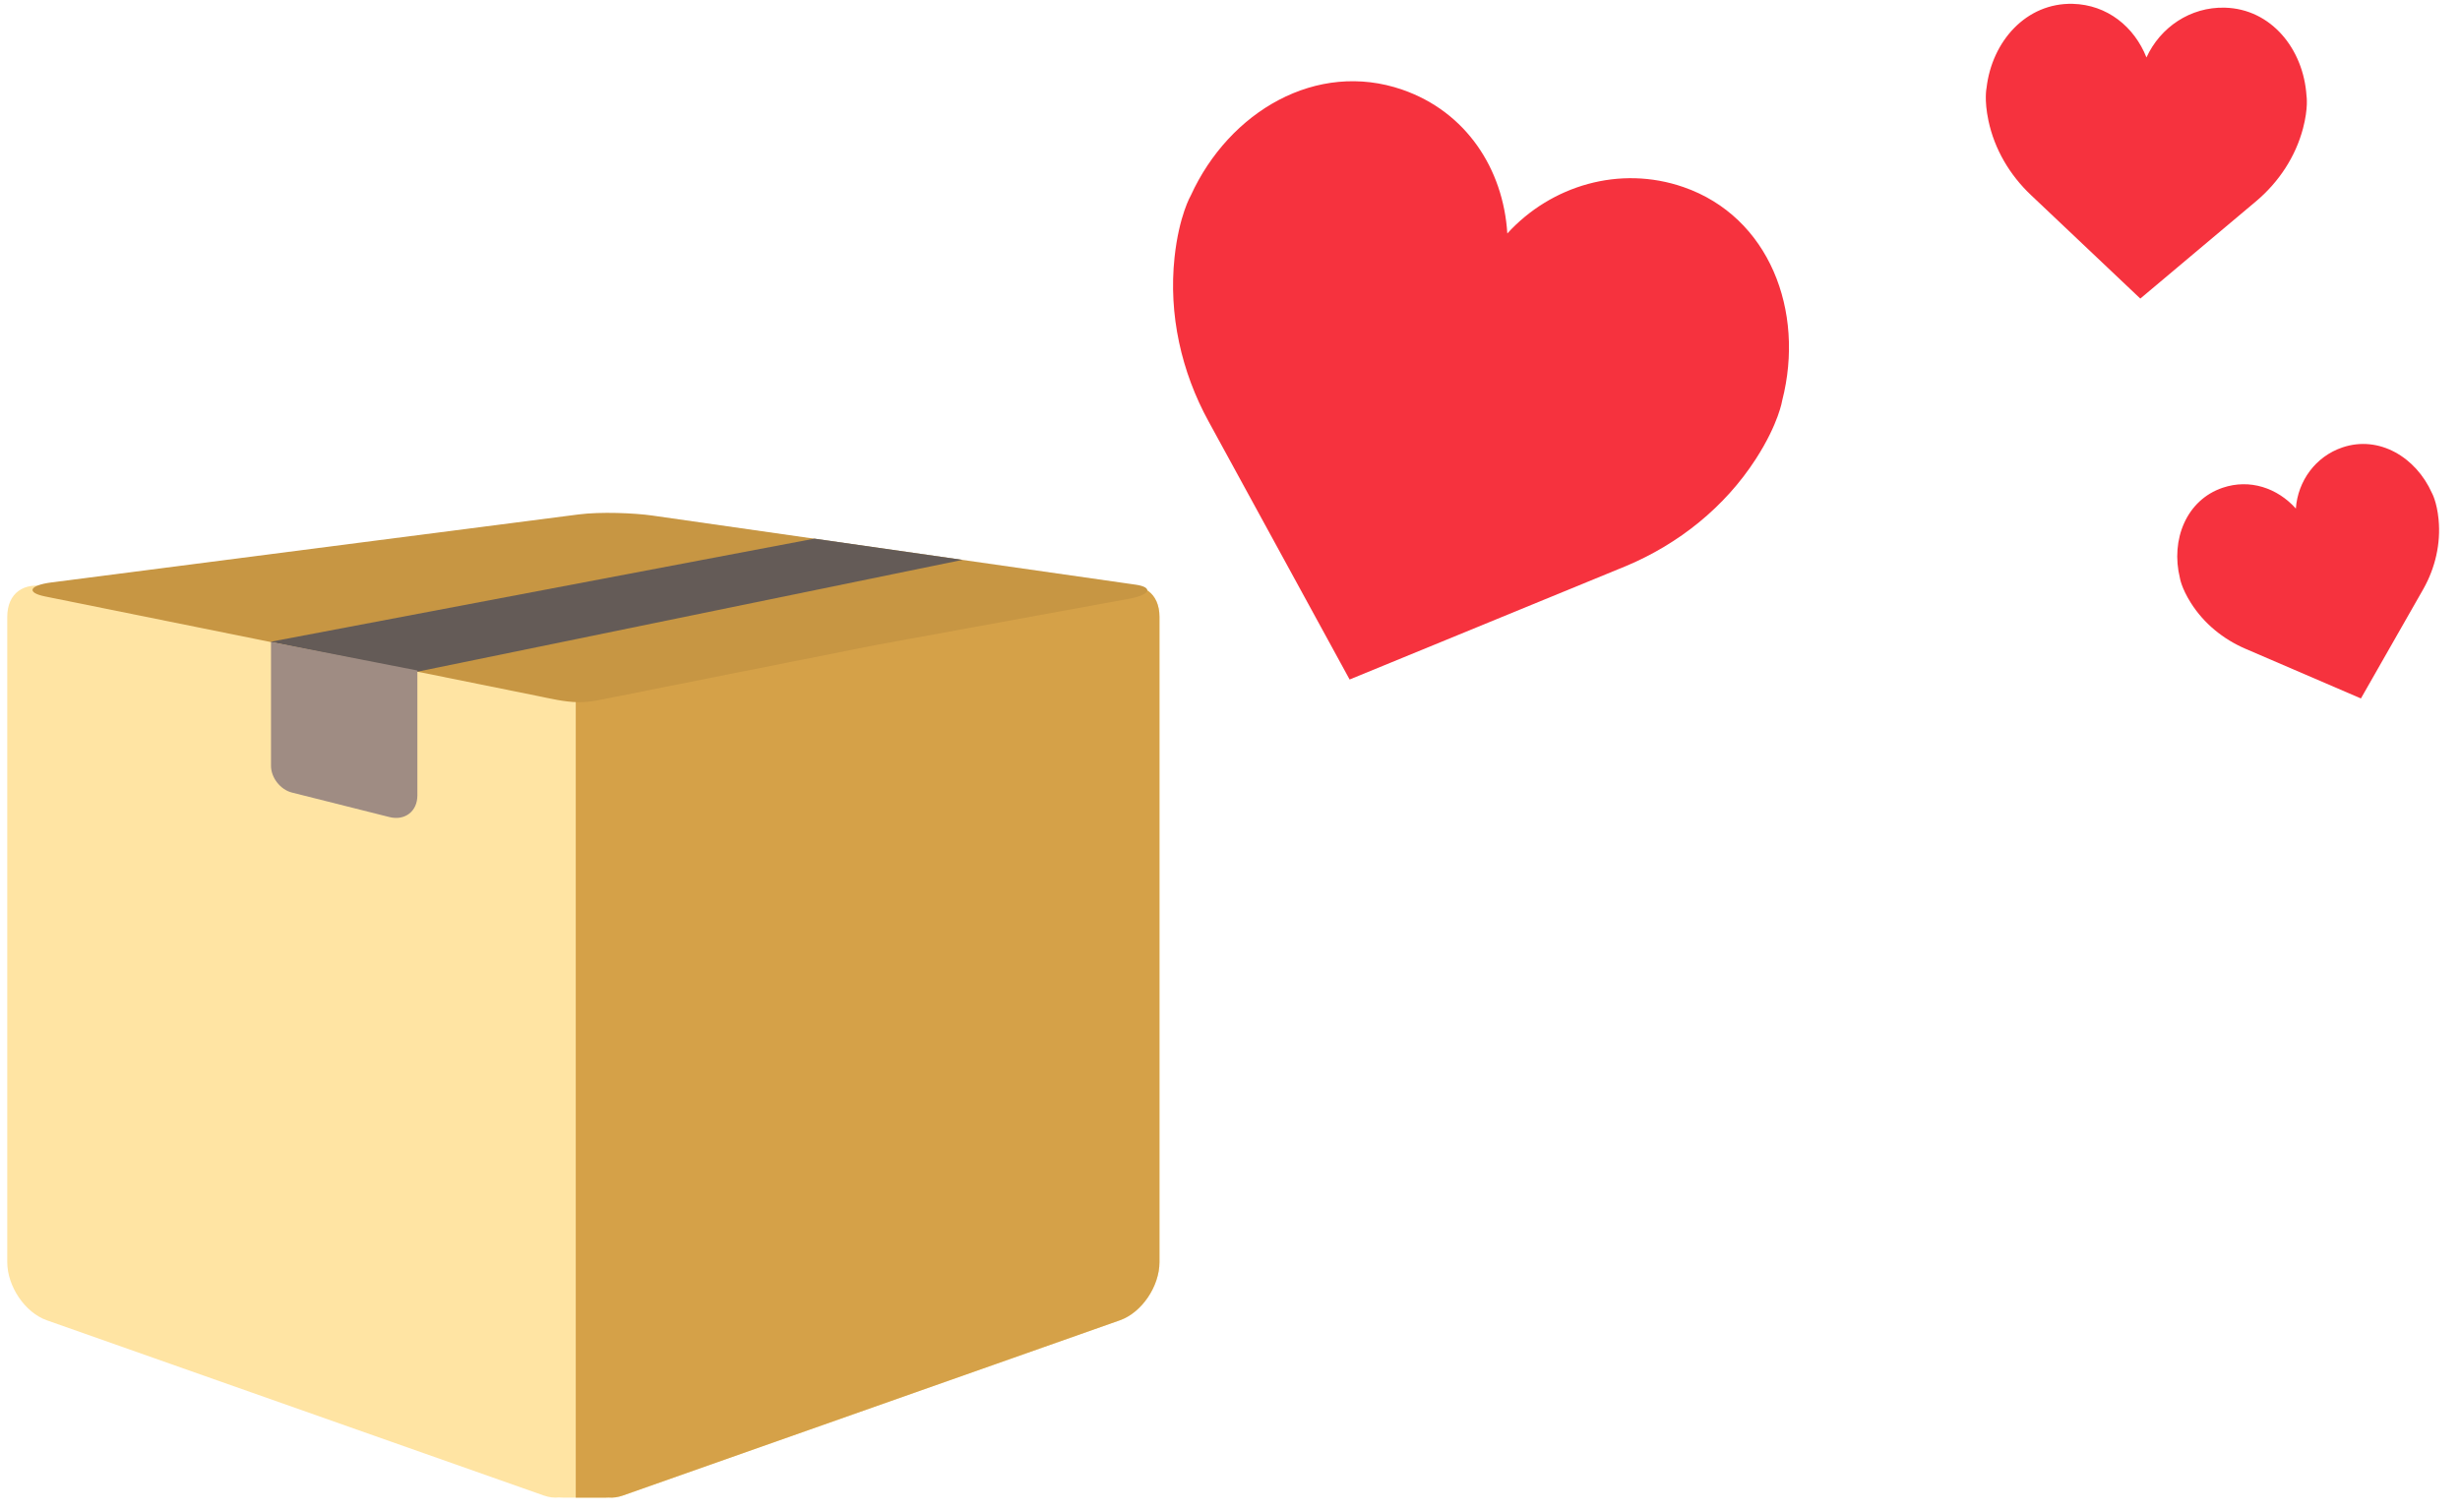 <?xml version="1.0" encoding="UTF-8"?>
<svg width="231px" height="142px" viewBox="0 0 231 142" version="1.1" xmlns="http://www.w3.org/2000/svg" xmlns:xlink="http://www.w3.org/1999/xlink">
    <!-- Generator: Sketch 52.5 (67469) - http://www.bohemiancoding.com/sketch -->
    <title>refer-box</title>
    <desc>Created with Sketch.</desc>
    <g id="refer-box" stroke="none" stroke-width="1" fill="none" fill-rule="evenodd">
        <g id="raf-icon" fill-rule="nonzero">
            <g id="box-illustration" transform="translate(106.413, 0)" fill="#F6323E">
                <g id="Group-31" transform="translate(0.063, 0.358)">
                    <path d="M37.022,22.07 C41.861,18.342 48.541,17.573 54.066,20.65 C61.507,24.794 63.3,34.091 59.724,41.987 C59.724,41.987 59.033,44.058 56.333,46.974 C52.656,50.945 47.796,53.585 42.587,54.766 L15.163,60.758 L6.325,34.571 C4.623,29.544 4.36,24.049 5.856,18.864 C6.955,15.057 8.374,13.392 8.374,13.392 C13.297,6.244 22.224,2.917 29.666,7.062 C35.192,10.139 37.703,16.026 37.022,22.07" id="Fill-6" transform="translate(33.188, 33.004) rotate(-10) translate(-33.188, -33.004) "></path>
                    <path d="M95.082,5.039 C96.371,2.21 99.201,0.28 102.434,0.362 C106.79,0.472 109.83,4.244 110.112,8.658 C110.112,8.658 110.297,9.757 109.78,11.712 C109.074,14.377 107.513,16.72 105.445,18.487 L94.504,27.687 L84.227,17.954 C82.251,16.086 80.812,13.667 80.243,10.971 C79.824,8.991 80.065,7.903 80.065,7.903 C80.572,3.511 83.803,-0.106 88.158,0.002 C91.39,0.084 93.937,2.148 95.082,5.039" id="Fill-8"></path>
                    <path d="M109.11,47.409 C109.296,44.833 110.946,42.521 113.492,41.664 C116.922,40.508 120.388,42.586 121.887,45.948 C121.887,45.948 122.349,46.754 122.512,48.428 C122.732,50.709 122.195,52.982 121.092,54.949 L115.22,65.246 L104.379,60.58 C102.297,59.686 100.474,58.208 99.249,56.266 C98.348,54.841 98.221,53.924 98.221,53.924 C97.343,50.35 98.817,46.608 102.247,45.452 C104.794,44.595 107.38,45.479 109.11,47.409" id="Fill-10"></path>
                </g>
            </g>
            <g id="Group" transform="translate(0.334, 47.942)">
                <g id="package">
                    <path d="M4.065,7.163 L50.729,17.109 C52.54,17.417 53.573,17.695 54.015,17.676 C54.503,17.653 55.24,17.385 58.161,16.799 L104.827,7.162 C106.942,6.726 108.542,7.723 108.542,10.008 L108.542,70.602 C108.542,72.889 106.871,75.349 104.827,76.07 L58.161,92.527 C57.688,92.694 57.234,92.754 56.816,92.716 C56.71,92.724 56.603,92.728 56.494,92.728 L52.571,92.728 C52.425,92.728 52.283,92.721 52.14,92.709 C51.703,92.759 51.227,92.702 50.728,92.527 L4.063,76.07 C2.019,75.351 0.347,72.889 0.347,70.602 L0.347,10.009 C0.347,7.724 1.944,6.712 4.063,7.163 L4.065,7.163 Z" id="Shape" fill="#FFE4A3"></path>
                    <path d="M53.73,17.66 C53.844,17.674 53.94,17.68 54.016,17.676 C54.504,17.653 55.24,17.386 58.162,16.8 L104.827,7.163 C106.943,6.726 108.544,7.723 108.544,10.009 L108.544,70.602 C108.544,72.889 106.873,75.349 104.827,76.07 L58.162,92.527 C57.689,92.694 57.235,92.754 56.818,92.718 C56.711,92.724 56.604,92.728 56.495,92.728 L53.73,92.728 L53.73,17.661 L53.73,17.66 L53.73,17.66 Z" id="Shape" fill="#D5A148"></path>
                    <path d="M106.287,6.972 L60.937,0.485 C59.245,0.243 56.069,0.109 53.989,0.379 L35.228,2.798 L33.829,2.979 L4.502,6.763 C2.432,7.029 2.072,7.714 3.918,8.085 L50.258,17.45 C51.238,17.647 52.647,17.998 53.978,18.013 C55.157,18.028 56.271,17.744 57.206,17.556 L81.771,12.668 L84.966,12.084 L105.702,8.295 C107.702,7.929 107.98,7.213 106.286,6.971 L106.286,6.972 L106.287,6.972 L106.287,6.972 Z" id="Shape" fill="#C79643"></path>
                </g>
                <polygon id="Path-2" fill="#645B57" points="76.151 2.65 25.046 12.343 38.896 15.141 90.049 4.645"></polygon>
                <path d="M25.114,12.353 L25.114,23.992 C25.114,25.104 25.995,26.228 27.076,26.5 L36.24,28.804 C37.686,29.167 38.858,28.263 38.858,26.782 L38.858,15.036 L25.114,12.353 Z" id="Path-3" fill="#9F8C83"></path>
            </g>
        </g>
    </g>
</svg>